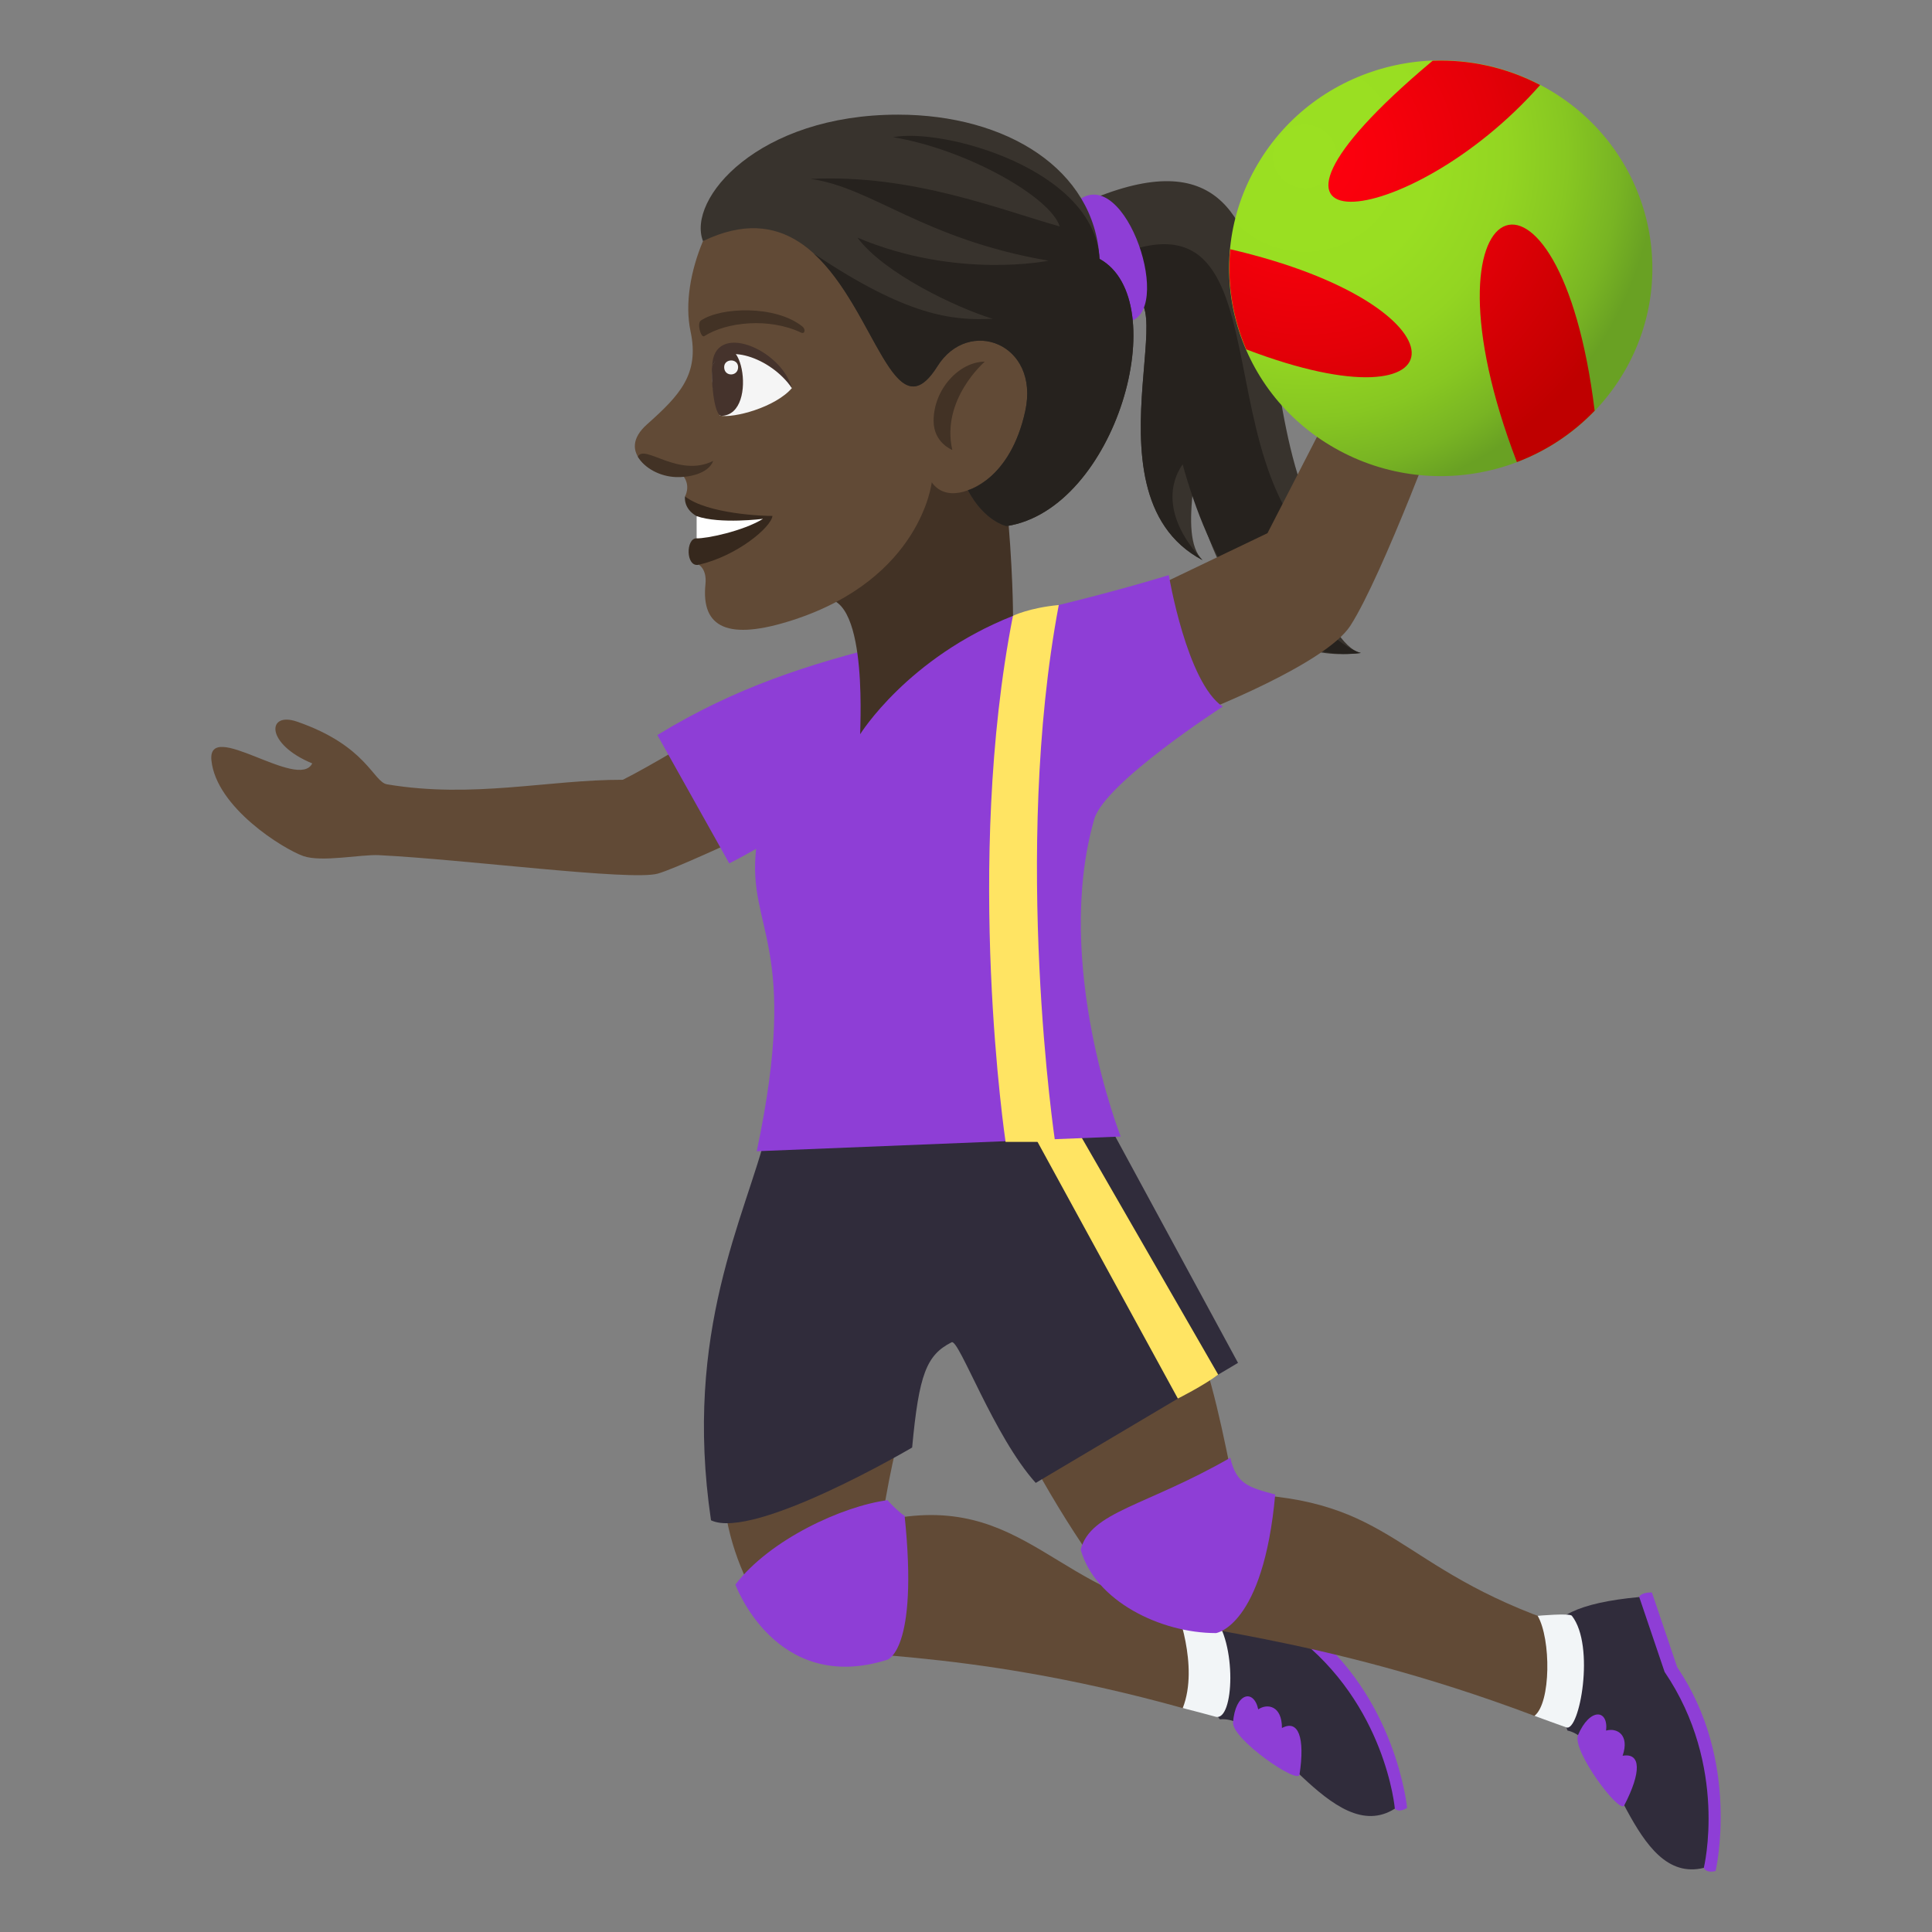 <svg enable-background="new 0 0 64 64" height="64" viewBox="0 0 64 64" width="64" xmlns="http://www.w3.org/2000/svg" xmlns:xlink="http://www.w3.org/1999/xlink"><rect x="0" y="0" width="64" height="64" fill="#808080" stroke="none"/><radialGradient id="a" cx="42.723" cy="5.181" gradientTransform="matrix(1.008 0 0 1 .164 0)" gradientUnits="userSpaceOnUse" r="11.543"><stop offset="0" stop-color="#9be022"/><stop offset=".365" stop-color="#99de22"/><stop offset=".576" stop-color="#93d522"/><stop offset=".748" stop-color="#87c722"/><stop offset=".897" stop-color="#78b423"/><stop offset="1" stop-color="#69a123"/></radialGradient><linearGradient id="b"><stop offset="0" stop-color="#ff000e"/><stop offset=".224" stop-color="#f8000c"/><stop offset=".553" stop-color="#e40008"/><stop offset=".945" stop-color="#c40001"/><stop offset="1" stop-color="#bf0000"/></linearGradient><radialGradient id="c" cx="42.721" cy="5.181" gradientTransform="matrix(1.008 0 0 1 .164 0)" gradientUnits="userSpaceOnUse" r="11.546" xlink:href="#b"/><radialGradient id="d" cx="42.724" cy="5.18" gradientTransform="matrix(1.008 0 0 1 .164 0)" gradientUnits="userSpaceOnUse" r="11.543" xlink:href="#b"/><radialGradient id="e" cx="42.724" cy="5.18" gradientTransform="matrix(1.008 0 0 1 .164 0)" gradientUnits="userSpaceOnUse" r="11.544" xlink:href="#b"/><path d="m45.081 21.631c-.598-.139-1.189-1.2-1.643-2.543.564.22 1.209.302 1.953.158-5.289-3.207-.807-16.033-9.105-12.695l.441 3.66c3.146-2.052-1.188 6.071 3.105 8.342-.424-.421-.424-1.302-.311-2.344.826 2.992 2.242 5.827 5.56 5.422z" fill="#38332d"/><path d="m45.081 21.631c-.598-.139-2.387-1.637-2.838-2.979 1.541.93 2.445 1.065 3.148.595-6.309-2.054-2.098-13.646-8.658-10.673l-.006 1.638c3.146-2.052-1.188 6.071 3.105 8.342-1.232-1.336-1.145-2.468-.656-3.174.823 2.99 2.587 6.656 5.905 6.251z" fill="#26221e"/><path d="m35.86 6.547c-1.193.653-.92 3.985 1.313 4.12 1.828.116.271-4.993-1.313-4.12z" fill="#8e3ed6"/><path d="m56.831 61.979s.854-3.619-1.27-6.747l-.84-2.48c-.379-.005-.42.151-.42.151s-.617 2.431 2.139 8.972c0 0 .067.185.391.104z" fill="#8e3ed6"/><path d="m51.925 57.327c1.586.332 2.123 5.142 4.516 4.548 0 0 .826-3.364-1.299-6.491l-.84-2.48c-4.098.383-3.319 1.86-2.377 4.423z" fill="#302c3b"/><path d="m53.804 59.808c.576-1.11.555-1.753-.053-1.646.242-.705-.197-.935-.547-.834.082-.706-.539-.768-.932.152-.197.519 1.377 2.626 1.532 2.328z" fill="#8e3ed6"/><path d="m46.612 59.888s-.352-3.701-3.369-5.993l-1.592-2.086c-.361.115-.352.277-.352.277s.195 2.499 4.906 7.828c.001 0 .124.152.407-.026z" fill="#8e3ed6"/><path d="m40.411 56.957c1.607-.186 3.721 4.275 5.795 2.957 0 0-.295-3.45-3.313-5.742l-1.593-2.086c-3.76 1.66-2.608 2.74-.889 4.871z" fill="#302c3b"/><path d="m43.048 58.786c.188-1.233-.039-1.835-.582-1.543.002-.743-.486-.823-.785-.617-.148-.694-.76-.556-.836.438-.02.556 2.15 2.056 2.203 1.722z" fill="#8e3ed6"/><path d="m39.839 53.494c-4.814-.416-5.803-4.188-10.621-3.115.299-1.961.686-3.286.686-3.286s-3.956.646-5.918.695c-.432 3.611 1.619 6.267 2.336 6.637 1.034.533 5.313.059 12.86 2.158.616.171.975-3.062.657-3.089z" fill="#614a36"/><path d="m40.169 53.494c-.211-.229-1.221-.267-1.221-.267s.785 1.95.232 3.355c.359.092.721.185 1.088.287.616.173.719-2.482-.099-3.375z" fill="#f2f5f7"/><path d="m29.401 49.696c.125.146.402.419.566.518.469 4.521-.588 4.772-.588 4.772-3.69 1.154-5.018-2.495-5.018-2.495 1.145-1.501 3.566-2.605 5.04-2.795z" fill="#8e3ed6"/><path d="m51.765 53.823c-5.578-1.869-5.545-4.199-10.842-4.337-.391-1.944-.785-3.975-1.416-5.42-1.926.495-3.678 3.295-5.504 4.006 1.381 2.585 2.971 4.845 3.652 5.277.98.624 5.85.727 13.176 3.491.598.226 1.236-2.915.934-3.017z" fill="#614a36"/><path d="m52.071 53.526c-.074-.097-1.133 0-1.133 0 .443.77.443 2.884-.107 3.314.348.124.695.257 1.057.383.433.153.965-2.7.183-3.697z" fill="#f2f5f7"/><path d="m40.755 48.29c.199.852.568.974 1.488 1.217-.395 4.369-1.961 4.591-1.961 4.591-1.842 0-4.012-1.069-4.482-2.764.322-1.263 2.156-1.434 4.955-3.044z" fill="#8e3ed6"/><path d="m36.899 37.562-11.489-.116c-.709 2.857-2.785 6.641-1.857 12.916 1.418.676 6.663-2.411 6.663-2.411.225-2.425.475-3.067 1.309-3.487.24-.121 1.395 3.117 2.785 4.659l6.701-3.976z" fill="#302c3b"/><path d="m40.354 45.536c-.488.368-1.336.793-1.336.793l-4.793-8.768h1.535z" fill="#ffe463"/><path d="m21.786 28.941c.508-.141 2.391-1 4.238-1.871-.482-1.184-.992-2.35-1.543-3.488-1.42.88-2.924 1.782-3.848 2.249-2.459-.006-4.961.63-7.811.151-.463-.08-.666-1.278-2.986-2.078-.998-.344-1.053.742.508 1.385-.463.918-3.482-1.498-3.34-.098.16 1.553 2.363 2.923 3.041 3.166.609.215 1.926-.059 2.502-.029 2.83.138 8.342.86 9.239.613z" fill="#614a36"/><path d="m41.987 17.662 2.834-5.514 3.057 1.297s-2.07 5.613-3.145 7.282c-.822 1.273-4.902 2.854-4.902 2.854l-1.438-4.197z" fill="#614a36"/><path d="m51.229 2.924c3.355 1.901 4.504 6.11 2.568 9.405-1.938 3.295-6.223 4.42-9.574 2.519-3.352-1.899-4.504-6.108-2.566-9.402 1.936-3.298 6.223-4.423 9.572-2.522z" fill="url(#a)"/><path d="m51.019 2.817c-4.373 4.961-11.184 5.604-3.611-.763.018-.015.035-.028.051-.042 1.204-.047 2.431.213 3.56.805z" fill="url(#c)"/><path d="m50.249 15.307c-3.484-9.078 1.418-11.146 2.576-1.702-.734.763-1.615 1.339-2.576 1.702z" fill="url(#d)"/><path d="m40.753 8.256c7.998 1.856 7.854 6.111.529 3.317-.449-1.041-.636-2.181-.529-3.317z" fill="url(#e)"/><path d="m40.505 23.407c-1.193-.799-1.787-4.355-1.787-4.355-7.102 2.152-11.801 2.152-16.942 5.297l2.381 4.251c.297-.15.596-.314.891-.481-.304 2.696 1.478 3.134.02 10.017l12.057-.487s-2.252-5.714-.877-10.513c.347-1.208 4.257-3.729 4.257-3.729z" fill="#8e3ed6"/><path d="m35.073 20.042c-.988.094-1.518.359-1.518.359-1.619 8.228-.244 17.425-.244 17.425h1.641s-1.431-9.552.121-17.784z" fill="#ffe463"/><path d="m26.974 19.926c1.791-.8 1.521 3.985 1.52 4.396 0 0 1.568-2.538 5.063-3.921 0 0 .008-1.551-.23-3.979.172-6.69-6.353 3.504-6.353 3.504z" fill="#423225"/><path d="m23.287 7.987c-.405.964-.608 2.069-.412 2.989.302 1.417-.354 2.113-1.441 3.081-1.035.917.116 1.747 1.22 1.738.226.325.039.646.039.646.883.768.861 1.945.456 2.267 0 0 .272.14.22.644-.148 1.445.748 1.885 2.901 1.187 4.251-1.381 4.595-4.562 4.595-4.562.871 1.23 3.484-.868 3.555-3.429.13-4.252-3.526-10.381-11.133-4.561z" fill="#614a36"/><path d="m30.927 13.944c-.002-1.044.842-1.958 1.697-1.965 0 0-1.459 1.25-1.078 2.926 0 0-.617-.233-.619-.961z" fill="#423225"/><path d="m26.232 12.857c-.556.641-1.925 1.002-2.381.911-1.108-3.327 1.652-2.313 2.381-.911z" fill="#f5f5f5"/><path d="m23.902 13.776c1.307-.043.576-3.547-.31-1.642-.048.332.047 1.651.31 1.642z" fill="#45332c"/><path d="m26.232 12.857c-.352-1.302-2.604-2.241-2.64-.723.356-.823 1.95-.295 2.64.723z" fill="#45332c"/><path d="m23.989 12.17c.008.321.469.307.462-.016-.01-.294-.471-.28-.462.016z" fill="#f5f5f5"/><path d="m26.568 10.807c-.879-.699-2.685-.64-3.347-.191-.145.086-.002.59.109.519.742-.472 2.146-.62 3.211-.115.118.055.165-.115.027-.213z" fill="#423225"/><path d="m23.077 17.098c.401.278 0 .735 0 .735-.364-.014-.366.974.071.875 1.274-.294 2.397-1.242 2.441-1.618-.252.009-2.165-.063-2.897-.648 0 0-.071.4.385.656z" fill="#36281d"/><path d="m23.077 17.098v.735c.32.013 1.537-.238 2.199-.646 0 0-1.418.183-2.199-.089z" fill="#fff"/><path d="m36.423 8.575c-.16-2.974-3.092-4.776-6.67-4.777-4.633-.003-7.005 2.79-6.466 4.189 5.332-2.572 5.71 7.43 7.767 4.145 1.033-1.646 3.398-.754 2.908 1.486-.494 2.264-1.898 2.623-1.898 2.623.559 1.048 1.279 1.187 1.279 1.187 3.633-.554 5.576-7.477 3.08-8.853z" fill="#38332d"/><path d="m36.423 8.575c-.16-2.974-5.182-4.351-6.838-4.03 2.4.395 5.205 1.967 5.52 2.956-1.971-.552-4.887-1.74-8.252-1.574 2.043.284 3.723 1.994 7.883 2.709 0 0-3.039.627-6.332-.764.887 1.191 3.297 2.328 4.48 2.688-1.334.066-2.832-.084-5.926-2.161 2.045 1.866 2.662 6.021 4.096 3.733 1.033-1.646 3.398-.754 2.908 1.486-.494 2.264-1.898 2.623-1.898 2.623.559 1.048 1.279 1.187 1.279 1.187 3.633-.554 5.576-7.477 3.08-8.853z" fill="#26221e"/><path d="m23.627 15.268c-.171.44-.839.551-1.237.536-.533-.021-1.037-.295-1.261-.675.215-.44 1.342.714 2.498.139z" fill="#423225"/></svg>